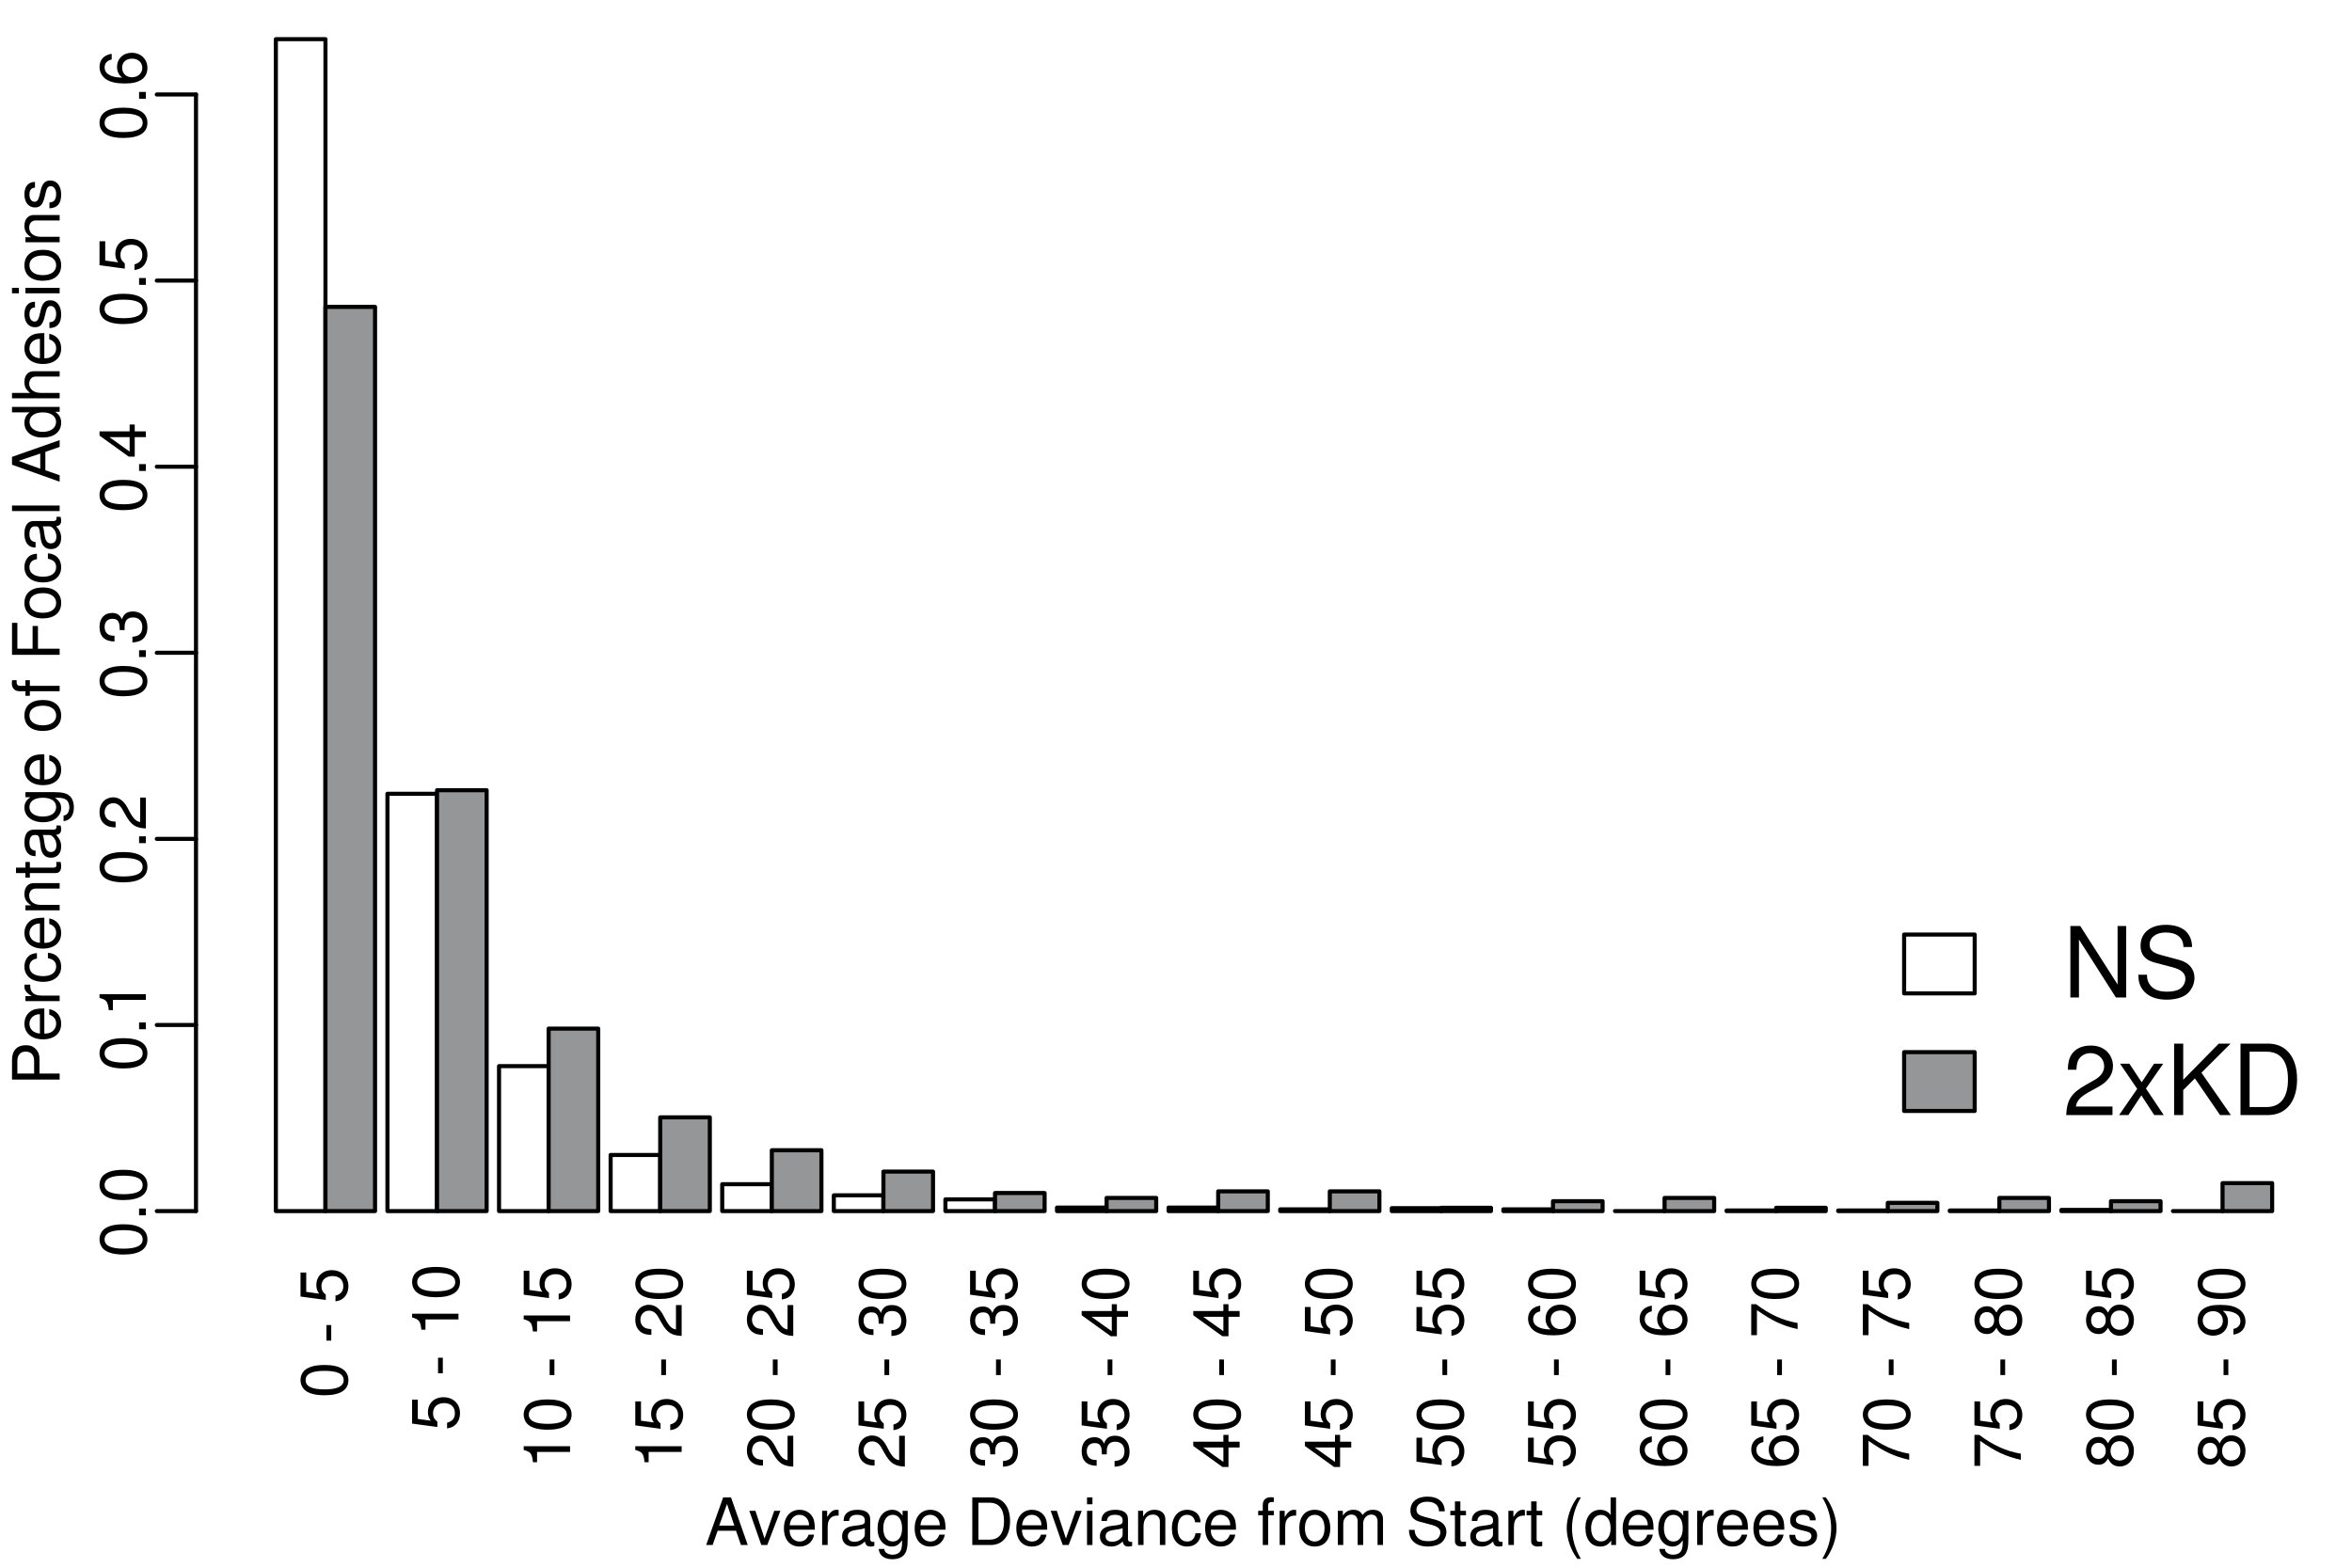 <?xml version="1.0" encoding="UTF-8"?>
<svg xmlns="http://www.w3.org/2000/svg" xmlns:xlink="http://www.w3.org/1999/xlink" width="432pt" height="288pt" viewBox="0 0 432 288" version="1.1">
<defs>
<g>
<symbol overflow="visible" id="glyph0-0">
<path style="stroke:none;" d=""/>
</symbol>
<symbol overflow="visible" id="glyph0-1">
<path style="stroke:none;" d="M -3.703 -2.203 L -3.703 -4.953 C -3.703 -5.641 -3.906 -6.188 -4.328 -6.641 C -4.812 -7.172 -5.375 -7.406 -6.188 -7.406 C -7.828 -7.406 -8.75 -6.438 -8.75 -4.703 L -8.75 -1.094 L 0 -1.094 L 0 -2.203 L -3.703 -2.203 Z M -4.688 -2.203 L -7.766 -2.203 L -7.766 -4.531 C -7.766 -5.609 -7.188 -6.234 -6.234 -6.234 C -5.266 -6.234 -4.688 -5.609 -4.688 -4.531 L -4.688 -2.203 Z M -4.688 -2.203 "/>
</symbol>
<symbol overflow="visible" id="glyph0-2">
<path style="stroke:none;" d="M -2.812 -6.156 C -3.766 -6.156 -4.344 -6.078 -4.812 -5.906 C -5.844 -5.5 -6.469 -4.531 -6.469 -3.359 C -6.469 -1.609 -5.125 -0.484 -3.062 -0.484 C -1 -0.484 0.281 -1.578 0.281 -3.344 C 0.281 -4.781 -0.547 -5.766 -1.906 -6.031 L -1.906 -5.016 C -1.078 -4.734 -0.641 -4.172 -0.641 -3.375 C -0.641 -2.734 -0.938 -2.203 -1.469 -1.859 C -1.828 -1.625 -2.188 -1.531 -2.812 -1.531 L -2.812 -6.156 Z M -3.625 -1.547 C -4.781 -1.625 -5.547 -2.344 -5.547 -3.344 C -5.547 -4.328 -4.734 -5.094 -3.703 -5.094 C -3.672 -5.094 -3.641 -5.094 -3.625 -5.078 L -3.625 -1.547 Z M -3.625 -1.547 "/>
</symbol>
<symbol overflow="visible" id="glyph0-3">
<path style="stroke:none;" d="M -6.281 -0.828 L 0 -0.828 L 0 -1.844 L -3.266 -1.844 C -4.156 -1.844 -4.75 -2.062 -5.094 -2.547 C -5.328 -2.859 -5.406 -3.156 -5.406 -3.859 L -6.438 -3.859 C -6.453 -3.688 -6.469 -3.594 -6.469 -3.469 C -6.469 -2.812 -6.078 -2.328 -5.141 -1.75 L -6.281 -1.75 L -6.281 -0.828 Z M -6.281 -0.828 "/>
</symbol>
<symbol overflow="visible" id="glyph0-4">
<path style="stroke:none;" d="M -4.172 -5.656 C -4.781 -5.609 -5.188 -5.469 -5.531 -5.234 C -6.125 -4.797 -6.469 -4.047 -6.469 -3.172 C -6.469 -1.469 -5.125 -0.375 -3.031 -0.375 C -1.016 -0.375 0.281 -1.453 0.281 -3.156 C 0.281 -4.656 -0.625 -5.609 -2.156 -5.719 L -2.156 -4.719 C -1.156 -4.547 -0.641 -4.031 -0.641 -3.188 C -0.641 -2.078 -1.547 -1.422 -3.031 -1.422 C -4.609 -1.422 -5.547 -2.062 -5.547 -3.156 C -5.547 -4 -5.047 -4.531 -4.172 -4.641 L -4.172 -5.656 Z M -4.172 -5.656 "/>
</symbol>
<symbol overflow="visible" id="glyph0-5">
<path style="stroke:none;" d="M -6.281 -0.844 L 0 -0.844 L 0 -1.844 L -3.469 -1.844 C -4.75 -1.844 -5.594 -2.516 -5.594 -3.547 C -5.594 -4.344 -5.109 -4.844 -4.359 -4.844 L 0 -4.844 L 0 -5.844 L -4.75 -5.844 C -5.797 -5.844 -6.469 -5.062 -6.469 -3.859 C -6.469 -2.922 -6.109 -2.312 -5.234 -1.766 L -6.281 -1.766 L -6.281 -0.844 Z M -6.281 -0.844 "/>
</symbol>
<symbol overflow="visible" id="glyph0-6">
<path style="stroke:none;" d="M -6.281 -3.047 L -6.281 -2.016 L -8.016 -2.016 L -8.016 -1.016 L -6.281 -1.016 L -6.281 -0.172 L -5.469 -0.172 L -5.469 -1.016 L -0.719 -1.016 C -0.078 -1.016 0.281 -1.453 0.281 -2.234 C 0.281 -2.469 0.25 -2.719 0.188 -3.047 L -0.641 -3.047 C -0.609 -2.922 -0.594 -2.766 -0.594 -2.562 C -0.594 -2.141 -0.719 -2.016 -1.156 -2.016 L -5.469 -2.016 L -5.469 -3.047 L -6.281 -3.047 Z M -6.281 -3.047 "/>
</symbol>
<symbol overflow="visible" id="glyph0-7">
<path style="stroke:none;" d="M -0.594 -6.422 C -0.562 -6.312 -0.562 -6.266 -0.562 -6.203 C -0.562 -5.859 -0.75 -5.656 -1.062 -5.656 L -4.75 -5.656 C -5.875 -5.656 -6.469 -4.844 -6.469 -3.297 C -6.469 -2.391 -6.203 -1.625 -5.734 -1.219 C -5.406 -0.922 -5.047 -0.797 -4.422 -0.781 L -4.422 -1.781 C -5.203 -1.875 -5.547 -2.328 -5.547 -3.266 C -5.547 -4.156 -5.203 -4.672 -4.609 -4.672 L -4.344 -4.672 C -3.922 -4.672 -3.75 -4.422 -3.641 -3.625 C -3.469 -2.203 -3.422 -1.984 -3.266 -1.609 C -2.969 -0.875 -2.406 -0.5 -1.578 -0.5 C -0.438 -0.5 0.281 -1.297 0.281 -2.562 C 0.281 -3.359 0 -4 -0.641 -4.703 C -0.016 -4.781 0.281 -5.094 0.281 -5.734 C 0.281 -5.938 0.25 -6.094 0.172 -6.422 L -0.594 -6.422 Z M -1.984 -4.672 C -1.641 -4.672 -1.438 -4.578 -1.156 -4.266 C -0.797 -3.859 -0.594 -3.375 -0.594 -2.781 C -0.594 -2 -0.969 -1.547 -1.609 -1.547 C -2.266 -1.547 -2.609 -1.984 -2.766 -3.062 C -2.906 -4.109 -2.953 -4.328 -3.109 -4.672 L -1.984 -4.672 Z M -1.984 -4.672 "/>
</symbol>
<symbol overflow="visible" id="glyph0-8">
<path style="stroke:none;" d="M -6.281 -4.938 L -5.375 -4.938 C -6.125 -4.438 -6.469 -3.828 -6.469 -3.031 C -6.469 -1.422 -5.078 -0.344 -3.031 -0.344 C -2 -0.344 -1.156 -0.625 -0.562 -1.141 C -0.031 -1.609 0.281 -2.281 0.281 -2.938 C 0.281 -3.734 -0.062 -4.281 -0.859 -4.844 L -0.531 -4.844 C 0.328 -4.844 0.844 -4.734 1.188 -4.484 C 1.562 -4.219 1.781 -3.703 1.781 -3.094 C 1.781 -2.641 1.656 -2.234 1.438 -1.953 C 1.266 -1.734 1.094 -1.625 0.719 -1.578 L 0.719 -0.547 C 1.906 -0.656 2.609 -1.578 2.609 -3.062 C 2.609 -4 2.312 -4.797 1.812 -5.203 C 1.234 -5.688 0.438 -5.875 -1.031 -5.875 L -6.281 -5.875 L -6.281 -4.938 Z M -5.547 -3.125 C -5.547 -4.219 -4.625 -4.844 -3.062 -4.844 C -1.562 -4.844 -0.641 -4.203 -0.641 -3.141 C -0.641 -2.047 -1.578 -1.391 -3.094 -1.391 C -4.609 -1.391 -5.547 -2.062 -5.547 -3.125 Z M -5.547 -3.125 "/>
</symbol>
<symbol overflow="visible" id="glyph0-9">
<path style="stroke:none;" d=""/>
</symbol>
<symbol overflow="visible" id="glyph0-10">
<path style="stroke:none;" d="M -6.469 -3.266 C -6.469 -1.5 -5.203 -0.438 -3.094 -0.438 C -0.984 -0.438 0.281 -1.484 0.281 -3.281 C 0.281 -5.047 -0.984 -6.125 -3.047 -6.125 C -5.219 -6.125 -6.469 -5.078 -6.469 -3.266 Z M -5.547 -3.281 C -5.547 -4.406 -4.625 -5.078 -3.062 -5.078 C -1.578 -5.078 -0.641 -4.375 -0.641 -3.281 C -0.641 -2.156 -1.578 -1.469 -3.094 -1.469 C -4.609 -1.469 -5.547 -2.156 -5.547 -3.281 Z M -5.547 -3.281 "/>
</symbol>
<symbol overflow="visible" id="glyph0-11">
<path style="stroke:none;" d="M -6.281 -3.094 L -6.281 -2.047 L -7.266 -2.047 C -7.688 -2.047 -7.906 -2.297 -7.906 -2.75 C -7.906 -2.828 -7.906 -2.875 -7.891 -3.094 L -8.719 -3.094 C -8.766 -2.875 -8.781 -2.734 -8.781 -2.531 C -8.781 -1.609 -8.25 -1.062 -7.359 -1.062 L -6.281 -1.062 L -6.281 -0.219 L -5.469 -0.219 L -5.469 -1.062 L 0 -1.062 L 0 -2.047 L -5.469 -2.047 L -5.469 -3.094 L -6.281 -3.094 Z M -6.281 -3.094 "/>
</symbol>
<symbol overflow="visible" id="glyph0-12">
<path style="stroke:none;" d="M -3.984 -2.203 L -3.984 -6.375 L -4.969 -6.375 L -4.969 -2.203 L -7.766 -2.203 L -7.766 -6.953 L -8.75 -6.953 L -8.75 -1.078 L 0 -1.078 L 0 -2.203 L -3.984 -2.203 Z M -3.984 -2.203 "/>
</symbol>
<symbol overflow="visible" id="glyph0-13">
<path style="stroke:none;" d="M -8.75 -1.828 L -8.75 -0.812 L 0 -0.812 L 0 -1.828 L -8.75 -1.828 Z M -8.75 -1.828 "/>
</symbol>
<symbol overflow="visible" id="glyph0-14">
<path style="stroke:none;" d="M -2.625 -5.688 L 0 -6.594 L 0 -7.844 L -8.75 -4.766 L -8.75 -3.328 L 0 -0.203 L 0 -1.391 L -2.625 -2.312 L -2.625 -5.688 Z M -3.562 -5.375 L -3.562 -2.594 L -7.547 -4.031 L -3.562 -5.375 Z M -3.562 -5.375 "/>
</symbol>
<symbol overflow="visible" id="glyph0-15">
<path style="stroke:none;" d="M -8.75 -5.938 L -8.75 -4.938 L -5.5 -4.938 C -6.125 -4.531 -6.469 -3.859 -6.469 -3.016 C -6.469 -1.375 -5.156 -0.312 -3.156 -0.312 C -1.031 -0.312 0.281 -1.359 0.281 -3.047 C 0.281 -3.906 -0.047 -4.516 -0.828 -5.047 L 0 -5.047 L 0 -5.938 L -8.75 -5.938 Z M -5.531 -3.188 C -5.531 -4.266 -4.578 -4.938 -3.078 -4.938 C -1.625 -4.938 -0.656 -4.25 -0.656 -3.188 C -0.656 -2.094 -1.625 -1.359 -3.094 -1.359 C -4.562 -1.359 -5.531 -2.094 -5.531 -3.188 Z M -5.531 -3.188 "/>
</symbol>
<symbol overflow="visible" id="glyph0-16">
<path style="stroke:none;" d="M -8.75 -0.844 L 0 -0.844 L 0 -1.844 L -3.469 -1.844 C -4.75 -1.844 -5.594 -2.516 -5.594 -3.547 C -5.594 -3.859 -5.484 -4.188 -5.297 -4.422 C -5.094 -4.719 -4.797 -4.844 -4.359 -4.844 L 0 -4.844 L 0 -5.828 L -4.75 -5.828 C -5.812 -5.828 -6.469 -5.078 -6.469 -3.859 C -6.469 -2.969 -6.188 -2.422 -5.422 -1.844 L -8.75 -1.844 L -8.75 -0.844 Z M -8.75 -0.844 "/>
</symbol>
<symbol overflow="visible" id="glyph0-17">
<path style="stroke:none;" d="M -4.531 -5.25 C -5.766 -5.25 -6.469 -4.422 -6.469 -2.969 C -6.469 -1.516 -5.719 -0.562 -4.547 -0.562 C -3.562 -0.562 -3.094 -1.062 -2.734 -2.562 L -2.516 -3.484 C -2.344 -4.188 -2.094 -4.469 -1.625 -4.469 C -1.047 -4.469 -0.641 -3.875 -0.641 -3 C -0.641 -2.453 -0.797 -2 -1.062 -1.75 C -1.25 -1.594 -1.422 -1.531 -1.875 -1.469 L -1.875 -0.406 C -0.422 -0.453 0.281 -1.266 0.281 -2.922 C 0.281 -4.5 -0.5 -5.516 -1.719 -5.516 C -2.656 -5.516 -3.172 -4.984 -3.469 -3.734 L -3.703 -2.766 C -3.891 -1.953 -4.156 -1.609 -4.594 -1.609 C -5.172 -1.609 -5.547 -2.125 -5.547 -2.938 C -5.547 -3.75 -5.203 -4.172 -4.531 -4.203 L -4.531 -5.25 Z M -4.531 -5.25 "/>
</symbol>
<symbol overflow="visible" id="glyph0-18">
<path style="stroke:none;" d="M -6.281 -1.797 L -6.281 -0.797 L 0 -0.797 L 0 -1.797 L -6.281 -1.797 Z M -8.75 -1.797 L -8.75 -0.797 L -7.484 -0.797 L -7.484 -1.797 L -8.75 -1.797 Z M -8.75 -1.797 "/>
</symbol>
<symbol overflow="visible" id="glyph0-19">
<path style="stroke:none;" d="M -8.516 -3.297 C -8.516 -2.516 -8.156 -1.781 -7.578 -1.344 C -6.828 -0.797 -5.688 -0.516 -4.109 -0.516 C -1.25 -0.516 0.281 -1.469 0.281 -3.297 C 0.281 -5.094 -1.25 -6.078 -4.047 -6.078 C -5.703 -6.078 -6.797 -5.812 -7.578 -5.25 C -8.172 -4.812 -8.516 -4.109 -8.516 -3.297 Z M -7.578 -3.297 C -7.578 -4.438 -6.422 -5 -4.141 -5 C -1.734 -5 -0.594 -4.453 -0.594 -3.281 C -0.594 -2.156 -1.781 -1.594 -4.109 -1.594 C -6.438 -1.594 -7.578 -2.156 -7.578 -3.297 Z M -7.578 -3.297 "/>
</symbol>
<symbol overflow="visible" id="glyph0-20">
<path style="stroke:none;" d="M -3.75 -3.406 L -3.75 -0.547 L -2.875 -0.547 L -2.875 -3.406 L -3.75 -3.406 Z M -3.75 -3.406 "/>
</symbol>
<symbol overflow="visible" id="glyph0-21">
<path style="stroke:none;" d="M -8.516 -5.719 L -8.516 -1.312 L -3.875 -0.688 L -3.875 -1.656 C -4.469 -2.141 -4.672 -2.562 -4.672 -3.219 C -4.672 -4.359 -3.891 -5.078 -2.625 -5.078 C -1.406 -5.078 -0.656 -4.375 -0.656 -3.219 C -0.656 -2.297 -1.125 -1.734 -2.094 -1.469 L -2.094 -0.422 C -1.391 -0.562 -1.062 -0.688 -0.75 -0.938 C -0.094 -1.422 0.281 -2.281 0.281 -3.234 C 0.281 -4.953 -0.969 -6.156 -2.766 -6.156 C -4.453 -6.156 -5.609 -5.047 -5.609 -3.406 C -5.609 -2.812 -5.453 -2.328 -5.094 -1.844 L -7.469 -2.172 L -7.469 -5.719 L -8.516 -5.719 Z M -8.516 -5.719 "/>
</symbol>
<symbol overflow="visible" id="glyph0-22">
<path style="stroke:none;" d="M -6.062 -3.109 L 0 -3.109 L 0 -4.156 L -8.516 -4.156 L -8.516 -3.469 C -7.203 -3.094 -7.016 -2.859 -6.812 -1.219 L -6.062 -1.219 L -6.062 -3.109 Z M -6.062 -3.109 "/>
</symbol>
<symbol overflow="visible" id="glyph0-23">
<path style="stroke:none;" d="M -1.047 -6.078 L -1.047 -1.594 C -1.734 -1.703 -2.188 -2.094 -2.797 -3.125 L -3.438 -4.328 C -4.094 -5.516 -4.969 -6.125 -6.016 -6.125 C -6.719 -6.125 -7.375 -5.844 -7.844 -5.344 C -8.297 -4.844 -8.516 -4.219 -8.516 -3.406 C -8.516 -2.328 -8.125 -1.531 -7.406 -1.062 C -6.953 -0.75 -6.422 -0.625 -5.562 -0.594 L -5.562 -1.656 C -6.125 -1.688 -6.484 -1.766 -6.75 -1.906 C -7.266 -2.188 -7.578 -2.734 -7.578 -3.375 C -7.578 -4.328 -6.906 -5.047 -5.984 -5.047 C -5.312 -5.047 -4.734 -4.656 -4.312 -3.906 L -3.688 -2.797 C -2.672 -1.016 -1.875 -0.5 0 -0.406 L 0 -6.078 L -1.047 -6.078 Z M -1.047 -6.078 "/>
</symbol>
<symbol overflow="visible" id="glyph0-24">
<path style="stroke:none;" d="M -3.906 -2.656 L -3.906 -2.781 L -3.906 -3.234 C -3.906 -4.391 -3.391 -4.984 -2.359 -4.984 C -1.297 -4.984 -0.656 -4.328 -0.656 -3.234 C -0.656 -2.078 -1.234 -1.516 -2.469 -1.438 L -2.469 -0.391 C -1.781 -0.438 -1.344 -0.547 -0.953 -0.75 C -0.141 -1.188 0.281 -2.031 0.281 -3.188 C 0.281 -4.938 -0.766 -6.078 -2.375 -6.078 C -3.453 -6.078 -4.062 -5.656 -4.406 -4.625 C -4.719 -5.422 -5.312 -5.812 -6.172 -5.812 C -7.625 -5.812 -8.516 -4.844 -8.516 -3.234 C -8.516 -1.516 -7.578 -0.594 -5.766 -0.562 L -5.766 -1.625 C -6.281 -1.625 -6.562 -1.688 -6.828 -1.812 C -7.297 -2.047 -7.578 -2.578 -7.578 -3.234 C -7.578 -4.172 -7.031 -4.734 -6.125 -4.734 C -5.531 -4.734 -5.172 -4.531 -4.984 -4.062 C -4.859 -3.766 -4.812 -3.391 -4.797 -2.656 L -3.906 -2.656 Z M -3.906 -2.656 "/>
</symbol>
<symbol overflow="visible" id="glyph0-25">
<path style="stroke:none;" d="M -2.047 -3.922 L 0 -3.922 L 0 -4.984 L -2.047 -4.984 L -2.047 -6.234 L -2.984 -6.234 L -2.984 -4.984 L -8.516 -4.984 L -8.516 -4.203 L -3.156 -0.344 L -2.047 -0.344 L -2.047 -3.922 Z M -2.984 -3.922 L -2.984 -1.266 L -6.703 -3.922 L -2.984 -3.922 Z M -2.984 -3.922 "/>
</symbol>
<symbol overflow="visible" id="glyph0-26">
<path style="stroke:none;" d="M -6.281 -5.969 C -7.688 -5.766 -8.516 -4.859 -8.516 -3.562 C -8.516 -2.625 -8.047 -1.781 -7.297 -1.281 C -6.469 -0.75 -5.422 -0.516 -3.875 -0.516 C -2.453 -0.516 -1.531 -0.734 -0.781 -1.234 C -0.094 -1.688 0.281 -2.438 0.281 -3.375 C 0.281 -4.984 -0.922 -6.156 -2.594 -6.156 C -4.172 -6.156 -5.297 -5.078 -5.297 -3.547 C -5.297 -2.719 -4.969 -2.047 -4.344 -1.594 C -6.422 -1.609 -7.578 -2.281 -7.578 -3.484 C -7.578 -4.234 -7.109 -4.75 -6.281 -4.922 L -6.281 -5.969 Z M -4.359 -3.422 C -4.359 -4.438 -3.641 -5.078 -2.516 -5.078 C -1.438 -5.078 -0.656 -4.359 -0.656 -3.391 C -0.656 -2.406 -1.469 -1.656 -2.562 -1.656 C -3.625 -1.656 -4.359 -2.375 -4.359 -3.422 Z M -4.359 -3.422 "/>
</symbol>
<symbol overflow="visible" id="glyph0-27">
<path style="stroke:none;" d="M -8.516 -6.234 L -8.516 -0.547 L -7.469 -0.547 L -7.469 -5.141 C -4.578 -3.125 -2.797 -2.297 0 -1.656 L 0 -2.781 C -2.719 -3.25 -5.062 -4.312 -7.625 -6.234 L -8.516 -6.234 Z M -8.516 -6.234 "/>
</symbol>
<symbol overflow="visible" id="glyph0-28">
<path style="stroke:none;" d="M -4.469 -4.688 C -5 -5.562 -5.438 -5.859 -6.234 -5.859 C -7.578 -5.859 -8.516 -4.812 -8.516 -3.297 C -8.516 -1.797 -7.578 -0.75 -6.234 -0.75 C -5.453 -0.75 -5.016 -1.031 -4.469 -1.891 C -4.016 -0.922 -3.297 -0.438 -2.359 -0.438 C -0.797 -0.438 0.281 -1.625 0.281 -3.297 C 0.281 -4.984 -0.797 -6.156 -2.359 -6.156 C -3.297 -6.156 -4.016 -5.672 -4.469 -4.688 Z M -7.578 -3.297 C -7.578 -4.203 -7.047 -4.781 -6.219 -4.781 C -5.422 -4.781 -4.891 -4.188 -4.891 -3.297 C -4.891 -2.406 -5.422 -1.828 -6.234 -1.828 C -7.047 -1.828 -7.578 -2.406 -7.578 -3.297 Z M -4.016 -3.297 C -4.016 -4.359 -3.344 -5.078 -2.344 -5.078 C -1.328 -5.078 -0.656 -4.359 -0.656 -3.281 C -0.656 -2.25 -1.344 -1.531 -2.344 -1.531 C -3.344 -1.531 -4.016 -2.25 -4.016 -3.297 Z M -4.016 -3.297 "/>
</symbol>
<symbol overflow="visible" id="glyph0-29">
<path style="stroke:none;" d="M -1.938 -0.641 C -0.547 -0.844 0.281 -1.75 0.281 -3.047 C 0.281 -3.984 -0.188 -4.844 -0.938 -5.328 C -1.766 -5.875 -2.812 -6.109 -4.359 -6.109 C -5.781 -6.109 -6.703 -5.891 -7.453 -5.391 C -8.141 -4.922 -8.516 -4.172 -8.516 -3.234 C -8.516 -1.625 -7.312 -0.453 -5.641 -0.453 C -4.062 -0.453 -2.938 -1.531 -2.938 -3.078 C -2.938 -3.875 -3.234 -4.469 -3.891 -5.016 C -1.812 -5 -0.656 -4.328 -0.656 -3.125 C -0.656 -2.375 -1.125 -1.859 -1.938 -1.688 L -1.938 -0.641 Z M -7.578 -3.234 C -7.578 -4.219 -6.766 -4.953 -5.656 -4.953 C -4.625 -4.953 -3.875 -4.219 -3.875 -3.188 C -3.875 -2.172 -4.578 -1.531 -5.719 -1.531 C -6.797 -1.531 -7.578 -2.25 -7.578 -3.234 Z M -7.578 -3.234 "/>
</symbol>
<symbol overflow="visible" id="glyph0-30">
<path style="stroke:none;" d="M -1.25 -2.297 L -1.25 -1.047 L 0 -1.047 L 0 -2.297 L -1.25 -2.297 Z M -1.25 -2.297 "/>
</symbol>
<symbol overflow="visible" id="glyph1-0">
<path style="stroke:none;" d=""/>
</symbol>
<symbol overflow="visible" id="glyph1-1">
<path style="stroke:none;" d="M 5.688 -2.625 L 6.594 0 L 7.844 0 L 4.766 -8.75 L 3.328 -8.75 L 0.203 0 L 1.391 0 L 2.312 -2.625 L 5.688 -2.625 Z M 5.375 -3.562 L 2.594 -3.562 L 4.031 -7.547 L 5.375 -3.562 Z M 5.375 -3.562 "/>
</symbol>
<symbol overflow="visible" id="glyph1-2">
<path style="stroke:none;" d="M 3.422 0 L 5.828 -6.281 L 4.703 -6.281 L 2.922 -1.188 L 1.25 -6.281 L 0.125 -6.281 L 2.328 0 L 3.422 0 Z M 3.422 0 "/>
</symbol>
<symbol overflow="visible" id="glyph1-3">
<path style="stroke:none;" d="M 6.156 -2.812 C 6.156 -3.766 6.078 -4.344 5.906 -4.812 C 5.5 -5.844 4.531 -6.469 3.359 -6.469 C 1.609 -6.469 0.484 -5.125 0.484 -3.062 C 0.484 -1 1.578 0.281 3.344 0.281 C 4.781 0.281 5.766 -0.547 6.031 -1.906 L 5.016 -1.906 C 4.734 -1.078 4.172 -0.641 3.375 -0.641 C 2.734 -0.641 2.203 -0.938 1.859 -1.469 C 1.625 -1.828 1.531 -2.188 1.531 -2.812 L 6.156 -2.812 Z M 1.547 -3.625 C 1.625 -4.781 2.344 -5.547 3.344 -5.547 C 4.328 -5.547 5.094 -4.734 5.094 -3.703 C 5.094 -3.672 5.094 -3.641 5.078 -3.625 L 1.547 -3.625 Z M 1.547 -3.625 "/>
</symbol>
<symbol overflow="visible" id="glyph1-4">
<path style="stroke:none;" d="M 0.828 -6.281 L 0.828 0 L 1.844 0 L 1.844 -3.266 C 1.844 -4.156 2.062 -4.75 2.547 -5.094 C 2.859 -5.328 3.156 -5.406 3.859 -5.406 L 3.859 -6.438 C 3.688 -6.453 3.594 -6.469 3.469 -6.469 C 2.812 -6.469 2.328 -6.078 1.75 -5.141 L 1.75 -6.281 L 0.828 -6.281 Z M 0.828 -6.281 "/>
</symbol>
<symbol overflow="visible" id="glyph1-5">
<path style="stroke:none;" d="M 6.422 -0.594 C 6.312 -0.562 6.266 -0.562 6.203 -0.562 C 5.859 -0.562 5.656 -0.75 5.656 -1.062 L 5.656 -4.75 C 5.656 -5.875 4.844 -6.469 3.297 -6.469 C 2.391 -6.469 1.625 -6.203 1.219 -5.734 C 0.922 -5.406 0.797 -5.047 0.781 -4.422 L 1.781 -4.422 C 1.875 -5.203 2.328 -5.547 3.266 -5.547 C 4.156 -5.547 4.672 -5.203 4.672 -4.609 L 4.672 -4.344 C 4.672 -3.922 4.422 -3.75 3.625 -3.641 C 2.203 -3.469 1.984 -3.422 1.609 -3.266 C 0.875 -2.969 0.5 -2.406 0.5 -1.578 C 0.5 -0.438 1.297 0.281 2.562 0.281 C 3.359 0.281 4 0 4.703 -0.641 C 4.781 -0.016 5.094 0.281 5.734 0.281 C 5.938 0.281 6.094 0.25 6.422 0.172 L 6.422 -0.594 Z M 4.672 -1.984 C 4.672 -1.641 4.578 -1.438 4.266 -1.156 C 3.859 -0.797 3.375 -0.594 2.781 -0.594 C 2 -0.594 1.547 -0.969 1.547 -1.609 C 1.547 -2.266 1.984 -2.609 3.062 -2.766 C 4.109 -2.906 4.328 -2.953 4.672 -3.109 L 4.672 -1.984 Z M 4.672 -1.984 "/>
</symbol>
<symbol overflow="visible" id="glyph1-6">
<path style="stroke:none;" d="M 4.938 -6.281 L 4.938 -5.375 C 4.438 -6.125 3.828 -6.469 3.031 -6.469 C 1.422 -6.469 0.344 -5.078 0.344 -3.031 C 0.344 -2 0.625 -1.156 1.141 -0.562 C 1.609 -0.031 2.281 0.281 2.938 0.281 C 3.734 0.281 4.281 -0.062 4.844 -0.859 L 4.844 -0.531 C 4.844 0.328 4.734 0.844 4.484 1.188 C 4.219 1.562 3.703 1.781 3.094 1.781 C 2.641 1.781 2.234 1.656 1.953 1.438 C 1.734 1.266 1.625 1.094 1.578 0.719 L 0.547 0.719 C 0.656 1.906 1.578 2.609 3.062 2.609 C 4 2.609 4.797 2.312 5.203 1.812 C 5.688 1.234 5.875 0.438 5.875 -1.031 L 5.875 -6.281 L 4.938 -6.281 Z M 3.125 -5.547 C 4.219 -5.547 4.844 -4.625 4.844 -3.062 C 4.844 -1.562 4.203 -0.641 3.141 -0.641 C 2.047 -0.641 1.391 -1.578 1.391 -3.094 C 1.391 -4.609 2.062 -5.547 3.125 -5.547 Z M 3.125 -5.547 "/>
</symbol>
<symbol overflow="visible" id="glyph1-7">
<path style="stroke:none;" d=""/>
</symbol>
<symbol overflow="visible" id="glyph1-8">
<path style="stroke:none;" d="M 1.062 0 L 4.438 0 C 6.641 0 8 -1.656 8 -4.375 C 8 -7.094 6.656 -8.75 4.438 -8.75 L 1.062 -8.75 L 1.062 0 Z M 2.188 -0.984 L 2.188 -7.766 L 4.25 -7.766 C 5.969 -7.766 6.891 -6.594 6.891 -4.375 C 6.891 -2.156 5.969 -0.984 4.25 -0.984 L 2.188 -0.984 Z M 2.188 -0.984 "/>
</symbol>
<symbol overflow="visible" id="glyph1-9">
<path style="stroke:none;" d="M 1.797 -6.281 L 0.797 -6.281 L 0.797 0 L 1.797 0 L 1.797 -6.281 Z M 1.797 -8.75 L 0.797 -8.75 L 0.797 -7.484 L 1.797 -7.484 L 1.797 -8.75 Z M 1.797 -8.75 "/>
</symbol>
<symbol overflow="visible" id="glyph1-10">
<path style="stroke:none;" d="M 0.844 -6.281 L 0.844 0 L 1.844 0 L 1.844 -3.469 C 1.844 -4.75 2.516 -5.594 3.547 -5.594 C 4.344 -5.594 4.844 -5.109 4.844 -4.359 L 4.844 0 L 5.844 0 L 5.844 -4.75 C 5.844 -5.797 5.062 -6.469 3.859 -6.469 C 2.922 -6.469 2.312 -6.109 1.766 -5.234 L 1.766 -6.281 L 0.844 -6.281 Z M 0.844 -6.281 "/>
</symbol>
<symbol overflow="visible" id="glyph1-11">
<path style="stroke:none;" d="M 5.656 -4.172 C 5.609 -4.781 5.469 -5.188 5.234 -5.531 C 4.797 -6.125 4.047 -6.469 3.172 -6.469 C 1.469 -6.469 0.375 -5.125 0.375 -3.031 C 0.375 -1.016 1.453 0.281 3.156 0.281 C 4.656 0.281 5.609 -0.625 5.719 -2.156 L 4.719 -2.156 C 4.547 -1.156 4.031 -0.641 3.188 -0.641 C 2.078 -0.641 1.422 -1.547 1.422 -3.031 C 1.422 -4.609 2.062 -5.547 3.156 -5.547 C 4 -5.547 4.531 -5.047 4.641 -4.172 L 5.656 -4.172 Z M 5.656 -4.172 "/>
</symbol>
<symbol overflow="visible" id="glyph1-12">
<path style="stroke:none;" d="M 3.094 -6.281 L 2.047 -6.281 L 2.047 -7.266 C 2.047 -7.688 2.297 -7.906 2.75 -7.906 C 2.828 -7.906 2.875 -7.906 3.094 -7.891 L 3.094 -8.719 C 2.875 -8.766 2.734 -8.781 2.531 -8.781 C 1.609 -8.781 1.062 -8.25 1.062 -7.359 L 1.062 -6.281 L 0.219 -6.281 L 0.219 -5.469 L 1.062 -5.469 L 1.062 0 L 2.047 0 L 2.047 -5.469 L 3.094 -5.469 L 3.094 -6.281 Z M 3.094 -6.281 "/>
</symbol>
<symbol overflow="visible" id="glyph1-13">
<path style="stroke:none;" d="M 3.266 -6.469 C 1.5 -6.469 0.438 -5.203 0.438 -3.094 C 0.438 -0.984 1.484 0.281 3.281 0.281 C 5.047 0.281 6.125 -0.984 6.125 -3.047 C 6.125 -5.219 5.078 -6.469 3.266 -6.469 Z M 3.281 -5.547 C 4.406 -5.547 5.078 -4.625 5.078 -3.062 C 5.078 -1.578 4.375 -0.641 3.281 -0.641 C 2.156 -0.641 1.469 -1.578 1.469 -3.094 C 1.469 -4.609 2.156 -5.547 3.281 -5.547 Z M 3.281 -5.547 "/>
</symbol>
<symbol overflow="visible" id="glyph1-14">
<path style="stroke:none;" d="M 0.844 -6.281 L 0.844 0 L 1.844 0 L 1.844 -3.953 C 1.844 -4.859 2.516 -5.594 3.328 -5.594 C 4.062 -5.594 4.484 -5.141 4.484 -4.328 L 4.484 0 L 5.5 0 L 5.5 -3.953 C 5.5 -4.859 6.156 -5.594 6.969 -5.594 C 7.703 -5.594 8.141 -5.125 8.141 -4.328 L 8.141 0 L 9.141 0 L 9.141 -4.719 C 9.141 -5.844 8.5 -6.469 7.312 -6.469 C 6.484 -6.469 5.969 -6.219 5.391 -5.516 C 5.016 -6.188 4.516 -6.469 3.703 -6.469 C 2.859 -6.469 2.297 -6.156 1.766 -5.406 L 1.766 -6.281 L 0.844 -6.281 Z M 0.844 -6.281 "/>
</symbol>
<symbol overflow="visible" id="glyph1-15">
<path style="stroke:none;" d="M 7.156 -6.188 C 7.141 -7.891 5.969 -8.891 3.953 -8.891 C 2.031 -8.891 0.844 -7.906 0.844 -6.328 C 0.844 -5.25 1.406 -4.578 2.562 -4.281 L 4.734 -3.703 C 5.828 -3.422 6.344 -2.969 6.344 -2.297 C 6.344 -1.828 6.078 -1.344 5.719 -1.078 C 5.359 -0.844 4.812 -0.703 4.109 -0.703 C 3.156 -0.703 2.516 -0.938 2.094 -1.438 C 1.766 -1.828 1.625 -2.25 1.625 -2.781 L 0.578 -2.781 C 0.594 -1.984 0.75 -1.453 1.094 -0.969 C 1.688 -0.156 2.703 0.281 4.031 0.281 C 5.078 0.281 5.922 0.031 6.484 -0.391 C 7.078 -0.859 7.453 -1.641 7.453 -2.406 C 7.453 -3.484 6.781 -4.266 5.594 -4.594 L 3.391 -5.188 C 2.344 -5.469 1.953 -5.812 1.953 -6.484 C 1.953 -7.375 2.734 -7.953 3.906 -7.953 C 5.297 -7.953 6.078 -7.312 6.094 -6.188 L 7.156 -6.188 Z M 7.156 -6.188 "/>
</symbol>
<symbol overflow="visible" id="glyph1-16">
<path style="stroke:none;" d="M 3.047 -6.281 L 2.016 -6.281 L 2.016 -8.016 L 1.016 -8.016 L 1.016 -6.281 L 0.172 -6.281 L 0.172 -5.469 L 1.016 -5.469 L 1.016 -0.719 C 1.016 -0.078 1.453 0.281 2.234 0.281 C 2.469 0.281 2.719 0.25 3.047 0.188 L 3.047 -0.641 C 2.922 -0.609 2.766 -0.594 2.562 -0.594 C 2.141 -0.594 2.016 -0.719 2.016 -1.156 L 2.016 -5.469 L 3.047 -5.469 L 3.047 -6.281 Z M 3.047 -6.281 "/>
</symbol>
<symbol overflow="visible" id="glyph1-17">
<path style="stroke:none;" d="M 2.828 -8.75 C 1.625 -7.172 0.875 -4.984 0.875 -3.109 C 0.875 -1.219 1.625 0.969 2.828 2.547 L 3.484 2.547 C 2.438 0.828 1.844 -1.188 1.844 -3.109 C 1.844 -5.016 2.438 -7.047 3.484 -8.75 L 2.828 -8.75 Z M 2.828 -8.75 "/>
</symbol>
<symbol overflow="visible" id="glyph1-18">
<path style="stroke:none;" d="M 5.938 -8.75 L 4.938 -8.75 L 4.938 -5.5 C 4.531 -6.125 3.859 -6.469 3.016 -6.469 C 1.375 -6.469 0.312 -5.156 0.312 -3.156 C 0.312 -1.031 1.359 0.281 3.047 0.281 C 3.906 0.281 4.516 -0.047 5.047 -0.828 L 5.047 0 L 5.938 0 L 5.938 -8.75 Z M 3.188 -5.531 C 4.266 -5.531 4.938 -4.578 4.938 -3.078 C 4.938 -1.625 4.25 -0.656 3.188 -0.656 C 2.094 -0.656 1.359 -1.625 1.359 -3.094 C 1.359 -4.562 2.094 -5.531 3.188 -5.531 Z M 3.188 -5.531 "/>
</symbol>
<symbol overflow="visible" id="glyph1-19">
<path style="stroke:none;" d="M 5.25 -4.531 C 5.25 -5.766 4.422 -6.469 2.969 -6.469 C 1.516 -6.469 0.562 -5.719 0.562 -4.547 C 0.562 -3.562 1.062 -3.094 2.562 -2.734 L 3.484 -2.516 C 4.188 -2.344 4.469 -2.094 4.469 -1.625 C 4.469 -1.047 3.875 -0.641 3 -0.641 C 2.453 -0.641 2 -0.797 1.75 -1.062 C 1.594 -1.25 1.531 -1.422 1.469 -1.875 L 0.406 -1.875 C 0.453 -0.422 1.266 0.281 2.922 0.281 C 4.5 0.281 5.516 -0.5 5.516 -1.719 C 5.516 -2.656 4.984 -3.172 3.734 -3.469 L 2.766 -3.703 C 1.953 -3.891 1.609 -4.156 1.609 -4.594 C 1.609 -5.172 2.125 -5.547 2.938 -5.547 C 3.75 -5.547 4.172 -5.203 4.203 -4.531 L 5.25 -4.531 Z M 5.25 -4.531 "/>
</symbol>
<symbol overflow="visible" id="glyph1-20">
<path style="stroke:none;" d="M 1.109 2.547 C 2.312 0.969 3.078 -1.219 3.078 -3.094 C 3.078 -4.984 2.312 -7.172 1.109 -8.75 L 0.453 -8.75 C 1.516 -7.031 2.094 -5.016 2.094 -3.094 C 2.094 -1.188 1.516 0.844 0.453 2.547 L 1.109 2.547 Z M 1.109 2.547 "/>
</symbol>
<symbol overflow="visible" id="glyph2-0">
<path style="stroke:none;" d=""/>
</symbol>
<symbol overflow="visible" id="glyph2-1">
<path style="stroke:none;" d="M 11.625 -13.125 L 10.047 -13.125 L 10.047 -2.391 L 3.188 -13.125 L 1.375 -13.125 L 1.375 0 L 2.953 0 L 2.953 -10.641 L 9.734 0 L 11.625 0 L 11.625 -13.125 Z M 11.625 -13.125 "/>
</symbol>
<symbol overflow="visible" id="glyph2-2">
<path style="stroke:none;" d="M 10.734 -9.266 C 10.703 -11.844 8.953 -13.344 5.922 -13.344 C 3.047 -13.344 1.266 -11.859 1.266 -9.484 C 1.266 -7.891 2.109 -6.875 3.828 -6.422 L 7.094 -5.562 C 8.75 -5.125 9.5 -4.469 9.5 -3.438 C 9.5 -2.734 9.125 -2.016 8.562 -1.625 C 8.047 -1.266 7.219 -1.062 6.156 -1.062 C 4.734 -1.062 3.766 -1.406 3.125 -2.156 C 2.641 -2.734 2.438 -3.359 2.453 -4.172 L 0.859 -4.172 C 0.875 -2.969 1.109 -2.172 1.641 -1.453 C 2.531 -0.234 4.047 0.406 6.047 0.406 C 7.609 0.406 8.891 0.047 9.734 -0.594 C 10.625 -1.297 11.172 -2.469 11.172 -3.594 C 11.172 -5.219 10.172 -6.406 8.391 -6.891 L 5.094 -7.781 C 3.516 -8.203 2.938 -8.719 2.938 -9.719 C 2.938 -11.047 4.109 -11.938 5.875 -11.938 C 7.953 -11.938 9.125 -10.984 9.141 -9.266 L 10.734 -9.266 Z M 10.734 -9.266 "/>
</symbol>
<symbol overflow="visible" id="glyph2-3">
<path style="stroke:none;" d="M 9.109 -1.562 L 2.391 -1.562 C 2.562 -2.609 3.125 -3.281 4.703 -4.188 L 6.5 -5.172 C 8.281 -6.141 9.203 -7.453 9.203 -9.016 C 9.203 -10.078 8.766 -11.062 8.016 -11.75 C 7.25 -12.438 6.312 -12.766 5.109 -12.766 C 3.484 -12.766 2.281 -12.188 1.578 -11.109 C 1.141 -10.422 0.938 -9.625 0.906 -8.328 L 2.484 -8.328 C 2.531 -9.203 2.641 -9.719 2.859 -10.141 C 3.281 -10.906 4.109 -11.375 5.062 -11.375 C 6.5 -11.375 7.578 -10.344 7.578 -8.984 C 7.578 -7.969 6.984 -7.109 5.844 -6.469 L 4.188 -5.531 C 1.531 -4.016 0.75 -2.812 0.609 0 L 9.109 0 L 9.109 -1.562 Z M 9.109 -1.562 "/>
</symbol>
<symbol overflow="visible" id="glyph2-4">
<path style="stroke:none;" d="M 5.25 -4.875 L 8.422 -9.438 L 6.734 -9.438 L 4.469 -6.016 L 2.203 -9.438 L 0.484 -9.438 L 3.641 -4.812 L 0.312 0 L 2.016 0 L 4.406 -3.625 L 6.766 0 L 8.516 0 L 5.25 -4.875 Z M 5.25 -4.875 "/>
</symbol>
<symbol overflow="visible" id="glyph2-5">
<path style="stroke:none;" d="M 3.094 -4.594 L 5.234 -6.734 L 9.859 0 L 11.844 0 L 6.438 -7.781 L 11.797 -13.125 L 9.625 -13.125 L 3.094 -6.484 L 3.094 -13.125 L 1.422 -13.125 L 1.422 0 L 3.094 0 L 3.094 -4.594 Z M 3.094 -4.594 "/>
</symbol>
<symbol overflow="visible" id="glyph2-6">
<path style="stroke:none;" d="M 1.609 0 L 6.656 0 C 9.969 0 12 -2.484 12 -6.562 C 12 -10.641 9.984 -13.125 6.656 -13.125 L 1.609 -13.125 L 1.609 0 Z M 3.281 -1.469 L 3.281 -11.641 L 6.375 -11.641 C 8.969 -11.641 10.328 -9.906 10.328 -6.547 C 10.328 -3.234 8.969 -1.469 6.375 -1.469 L 3.281 -1.469 Z M 3.281 -1.469 "/>
</symbol>
</g>
<clipPath id="clip1">
  <path d="M 0 0 L 433 0 L 433 289 L 0 289 Z M 0 0 "/>
</clipPath>
<clipPath id="clip2">
  <path d="M 0 0 L 433 0 L 433 289 L 0 289 Z M 0 0 "/>
</clipPath>
<clipPath id="clip3">
  <path d="M 0 0 L 433 0 L 433 289 L 0 289 Z M 0 0 "/>
</clipPath>
</defs>
<g id="surface0">
<rect x="0" y="0" width="432" height="288" style="fill:rgb(100%,100%,100%);fill-opacity:1;stroke:none;"/>
<g clip-path="url(#clip1)" clip-rule="nonzero">
<path style="fill-rule:nonzero;fill:rgb(100%,100%,100%);fill-opacity:1;stroke-width:0.75;stroke-linecap:round;stroke-linejoin:round;stroke:rgb(0%,0%,0%);stroke-opacity:1;stroke-miterlimit:10;" d="M 50.668 222.488 L 59.777 222.488 L 59.777 7.199 L 50.668 7.199 Z M 50.668 222.488 "/>
<path style="fill-rule:nonzero;fill:rgb(58.039%,58.824%,59.608%);fill-opacity:1;stroke-width:0.75;stroke-linecap:round;stroke-linejoin:round;stroke:rgb(0%,0%,0%);stroke-opacity:1;stroke-miterlimit:10;" d="M 59.777 222.488 L 68.887 222.488 L 68.887 56.379 L 59.777 56.379 Z M 59.777 222.488 "/>
<path style="fill-rule:nonzero;fill:rgb(100%,100%,100%);fill-opacity:1;stroke-width:0.75;stroke-linecap:round;stroke-linejoin:round;stroke:rgb(0%,0%,0%);stroke-opacity:1;stroke-miterlimit:10;" d="M 71.164 222.488 L 80.273 222.488 L 80.273 145.824 L 71.164 145.824 Z M 71.164 222.488 "/>
<path style="fill-rule:nonzero;fill:rgb(58.039%,58.824%,59.608%);fill-opacity:1;stroke-width:0.75;stroke-linecap:round;stroke-linejoin:round;stroke:rgb(0%,0%,0%);stroke-opacity:1;stroke-miterlimit:10;" d="M 80.273 222.488 L 89.383 222.488 L 89.383 145.172 L 80.273 145.172 Z M 80.273 222.488 "/>
<path style="fill-rule:nonzero;fill:rgb(100%,100%,100%);fill-opacity:1;stroke-width:0.75;stroke-linecap:round;stroke-linejoin:round;stroke:rgb(0%,0%,0%);stroke-opacity:1;stroke-miterlimit:10;" d="M 91.66 222.488 L 100.77 222.488 L 100.77 195.859 L 91.66 195.859 Z M 91.66 222.488 "/>
<path style="fill-rule:nonzero;fill:rgb(58.039%,58.824%,59.608%);fill-opacity:1;stroke-width:0.75;stroke-linecap:round;stroke-linejoin:round;stroke:rgb(0%,0%,0%);stroke-opacity:1;stroke-miterlimit:10;" d="M 100.77 222.488 L 109.879 222.488 L 109.879 188.965 L 100.77 188.965 Z M 100.77 222.488 "/>
<path style="fill-rule:nonzero;fill:rgb(100%,100%,100%);fill-opacity:1;stroke-width:0.75;stroke-linecap:round;stroke-linejoin:round;stroke:rgb(0%,0%,0%);stroke-opacity:1;stroke-miterlimit:10;" d="M 112.156 222.488 L 121.266 222.488 L 121.266 212.18 L 112.156 212.18 Z M 112.156 222.488 "/>
<path style="fill-rule:nonzero;fill:rgb(58.039%,58.824%,59.608%);fill-opacity:1;stroke-width:0.75;stroke-linecap:round;stroke-linejoin:round;stroke:rgb(0%,0%,0%);stroke-opacity:1;stroke-miterlimit:10;" d="M 121.266 222.488 L 130.375 222.488 L 130.375 205.273 L 121.266 205.273 Z M 121.266 222.488 "/>
<path style="fill-rule:nonzero;fill:rgb(100%,100%,100%);fill-opacity:1;stroke-width:0.75;stroke-linecap:round;stroke-linejoin:round;stroke:rgb(0%,0%,0%);stroke-opacity:1;stroke-miterlimit:10;" d="M 132.652 222.488 L 141.762 222.488 L 141.762 217.551 L 132.652 217.551 Z M 132.652 222.488 "/>
<path style="fill-rule:nonzero;fill:rgb(58.039%,58.824%,59.608%);fill-opacity:1;stroke-width:0.75;stroke-linecap:round;stroke-linejoin:round;stroke:rgb(0%,0%,0%);stroke-opacity:1;stroke-miterlimit:10;" d="M 141.766 222.488 L 150.875 222.488 L 150.875 211.312 L 141.766 211.312 Z M 141.766 222.488 "/>
<path style="fill-rule:nonzero;fill:rgb(100%,100%,100%);fill-opacity:1;stroke-width:0.75;stroke-linecap:round;stroke-linejoin:round;stroke:rgb(0%,0%,0%);stroke-opacity:1;stroke-miterlimit:10;" d="M 153.152 222.488 L 162.262 222.488 L 162.262 219.59 L 153.152 219.59 Z M 153.152 222.488 "/>
<path style="fill-rule:nonzero;fill:rgb(58.039%,58.824%,59.608%);fill-opacity:1;stroke-width:0.75;stroke-linecap:round;stroke-linejoin:round;stroke:rgb(0%,0%,0%);stroke-opacity:1;stroke-miterlimit:10;" d="M 162.262 222.488 L 171.371 222.488 L 171.371 215.238 L 162.262 215.238 Z M 162.262 222.488 "/>
<path style="fill-rule:nonzero;fill:rgb(100%,100%,100%);fill-opacity:1;stroke-width:0.75;stroke-linecap:round;stroke-linejoin:round;stroke:rgb(0%,0%,0%);stroke-opacity:1;stroke-miterlimit:10;" d="M 173.648 222.488 L 182.758 222.488 L 182.758 220.34 L 173.648 220.34 Z M 173.648 222.488 "/>
<path style="fill-rule:nonzero;fill:rgb(58.039%,58.824%,59.608%);fill-opacity:1;stroke-width:0.75;stroke-linecap:round;stroke-linejoin:round;stroke:rgb(0%,0%,0%);stroke-opacity:1;stroke-miterlimit:10;" d="M 182.758 222.488 L 191.867 222.488 L 191.867 219.168 L 182.758 219.168 Z M 182.758 222.488 "/>
<path style="fill-rule:nonzero;fill:rgb(100%,100%,100%);fill-opacity:1;stroke-width:0.75;stroke-linecap:round;stroke-linejoin:round;stroke:rgb(0%,0%,0%);stroke-opacity:1;stroke-miterlimit:10;" d="M 194.145 222.488 L 203.254 222.488 L 203.254 221.844 L 194.145 221.844 Z M 194.145 222.488 "/>
<path style="fill-rule:nonzero;fill:rgb(58.039%,58.824%,59.608%);fill-opacity:1;stroke-width:0.75;stroke-linecap:round;stroke-linejoin:round;stroke:rgb(0%,0%,0%);stroke-opacity:1;stroke-miterlimit:10;" d="M 203.254 222.488 L 212.363 222.488 L 212.363 220.07 L 203.254 220.07 Z M 203.254 222.488 "/>
<path style="fill-rule:nonzero;fill:rgb(100%,100%,100%);fill-opacity:1;stroke-width:0.75;stroke-linecap:round;stroke-linejoin:round;stroke:rgb(0%,0%,0%);stroke-opacity:1;stroke-miterlimit:10;" d="M 214.641 222.488 L 223.75 222.488 L 223.75 221.844 L 214.641 221.844 Z M 214.641 222.488 "/>
<path style="fill-rule:nonzero;fill:rgb(58.039%,58.824%,59.608%);fill-opacity:1;stroke-width:0.75;stroke-linecap:round;stroke-linejoin:round;stroke:rgb(0%,0%,0%);stroke-opacity:1;stroke-miterlimit:10;" d="M 223.75 222.488 L 232.859 222.488 L 232.859 218.863 L 223.75 218.863 Z M 223.75 222.488 "/>
<path style="fill-rule:nonzero;fill:rgb(100%,100%,100%);fill-opacity:1;stroke-width:0.75;stroke-linecap:round;stroke-linejoin:round;stroke:rgb(0%,0%,0%);stroke-opacity:1;stroke-miterlimit:10;" d="M 235.141 222.488 L 244.25 222.488 L 244.25 222.168 L 235.141 222.168 Z M 235.141 222.488 "/>
<path style="fill-rule:nonzero;fill:rgb(58.039%,58.824%,59.608%);fill-opacity:1;stroke-width:0.75;stroke-linecap:round;stroke-linejoin:round;stroke:rgb(0%,0%,0%);stroke-opacity:1;stroke-miterlimit:10;" d="M 244.25 222.488 L 253.359 222.488 L 253.359 218.863 L 244.25 218.863 Z M 244.25 222.488 "/>
<path style="fill-rule:nonzero;fill:rgb(100%,100%,100%);fill-opacity:1;stroke-width:0.75;stroke-linecap:round;stroke-linejoin:round;stroke:rgb(0%,0%,0%);stroke-opacity:1;stroke-miterlimit:10;" d="M 255.637 222.488 L 264.746 222.488 L 264.746 221.953 L 255.637 221.953 Z M 255.637 222.488 "/>
<path style="fill-rule:nonzero;fill:rgb(58.039%,58.824%,59.608%);fill-opacity:1;stroke-width:0.75;stroke-linecap:round;stroke-linejoin:round;stroke:rgb(0%,0%,0%);stroke-opacity:1;stroke-miterlimit:10;" d="M 264.746 222.488 L 273.855 222.488 L 273.855 221.883 L 264.746 221.883 Z M 264.746 222.488 "/>
<path style="fill-rule:nonzero;fill:rgb(100%,100%,100%);fill-opacity:1;stroke-width:0.75;stroke-linecap:round;stroke-linejoin:round;stroke:rgb(0%,0%,0%);stroke-opacity:1;stroke-miterlimit:10;" d="M 276.133 222.488 L 285.242 222.488 L 285.242 222.168 L 276.133 222.168 Z M 276.133 222.488 "/>
<path style="fill-rule:nonzero;fill:rgb(58.039%,58.824%,59.608%);fill-opacity:1;stroke-width:0.75;stroke-linecap:round;stroke-linejoin:round;stroke:rgb(0%,0%,0%);stroke-opacity:1;stroke-miterlimit:10;" d="M 285.242 222.488 L 294.352 222.488 L 294.352 220.676 L 285.242 220.676 Z M 285.242 222.488 "/>
<path style="fill-rule:nonzero;fill:rgb(100%,100%,100%);fill-opacity:1;stroke-width:0.75;stroke-linecap:round;stroke-linejoin:round;stroke:rgb(0%,0%,0%);stroke-opacity:1;stroke-miterlimit:10;" d="M 296.629 222.488 L 305.738 222.488 L 305.738 222.488 L 296.629 222.488 Z M 296.629 222.488 "/>
<path style="fill-rule:nonzero;fill:rgb(58.039%,58.824%,59.608%);fill-opacity:1;stroke-width:0.75;stroke-linecap:round;stroke-linejoin:round;stroke:rgb(0%,0%,0%);stroke-opacity:1;stroke-miterlimit:10;" d="M 305.738 222.488 L 314.848 222.488 L 314.848 220.07 L 305.738 220.07 Z M 305.738 222.488 "/>
<path style="fill-rule:nonzero;fill:rgb(100%,100%,100%);fill-opacity:1;stroke-width:0.75;stroke-linecap:round;stroke-linejoin:round;stroke:rgb(0%,0%,0%);stroke-opacity:1;stroke-miterlimit:10;" d="M 317.125 222.488 L 326.234 222.488 L 326.234 222.383 L 317.125 222.383 Z M 317.125 222.488 "/>
<path style="fill-rule:nonzero;fill:rgb(58.039%,58.824%,59.608%);fill-opacity:1;stroke-width:0.75;stroke-linecap:round;stroke-linejoin:round;stroke:rgb(0%,0%,0%);stroke-opacity:1;stroke-miterlimit:10;" d="M 326.234 222.488 L 335.344 222.488 L 335.344 221.883 L 326.234 221.883 Z M 326.234 222.488 "/>
<path style="fill-rule:nonzero;fill:rgb(100%,100%,100%);fill-opacity:1;stroke-width:0.75;stroke-linecap:round;stroke-linejoin:round;stroke:rgb(0%,0%,0%);stroke-opacity:1;stroke-miterlimit:10;" d="M 337.625 222.488 L 346.734 222.488 L 346.734 222.383 L 337.625 222.383 Z M 337.625 222.488 "/>
<path style="fill-rule:nonzero;fill:rgb(58.039%,58.824%,59.608%);fill-opacity:1;stroke-width:0.75;stroke-linecap:round;stroke-linejoin:round;stroke:rgb(0%,0%,0%);stroke-opacity:1;stroke-miterlimit:10;" d="M 346.734 222.488 L 355.844 222.488 L 355.844 220.977 L 346.734 220.977 Z M 346.734 222.488 "/>
<path style="fill-rule:nonzero;fill:rgb(100%,100%,100%);fill-opacity:1;stroke-width:0.75;stroke-linecap:round;stroke-linejoin:round;stroke:rgb(0%,0%,0%);stroke-opacity:1;stroke-miterlimit:10;" d="M 358.121 222.488 L 367.23 222.488 L 367.23 222.383 L 358.121 222.383 Z M 358.121 222.488 "/>
<path style="fill-rule:nonzero;fill:rgb(58.039%,58.824%,59.608%);fill-opacity:1;stroke-width:0.75;stroke-linecap:round;stroke-linejoin:round;stroke:rgb(0%,0%,0%);stroke-opacity:1;stroke-miterlimit:10;" d="M 367.23 222.488 L 376.34 222.488 L 376.34 220.07 L 367.23 220.07 Z M 367.23 222.488 "/>
<path style="fill-rule:nonzero;fill:rgb(100%,100%,100%);fill-opacity:1;stroke-width:0.75;stroke-linecap:round;stroke-linejoin:round;stroke:rgb(0%,0%,0%);stroke-opacity:1;stroke-miterlimit:10;" d="M 378.617 222.488 L 387.727 222.488 L 387.727 222.273 L 378.617 222.273 Z M 378.617 222.488 "/>
<path style="fill-rule:nonzero;fill:rgb(58.039%,58.824%,59.608%);fill-opacity:1;stroke-width:0.75;stroke-linecap:round;stroke-linejoin:round;stroke:rgb(0%,0%,0%);stroke-opacity:1;stroke-miterlimit:10;" d="M 387.727 222.488 L 396.836 222.488 L 396.836 220.676 L 387.727 220.676 Z M 387.727 222.488 "/>
<path style="fill-rule:nonzero;fill:rgb(100%,100%,100%);fill-opacity:1;stroke-width:0.75;stroke-linecap:round;stroke-linejoin:round;stroke:rgb(0%,0%,0%);stroke-opacity:1;stroke-miterlimit:10;" d="M 399.113 222.488 L 408.223 222.488 L 408.223 222.488 L 399.113 222.488 Z M 399.113 222.488 "/>
<path style="fill-rule:nonzero;fill:rgb(58.039%,58.824%,59.608%);fill-opacity:1;stroke-width:0.75;stroke-linecap:round;stroke-linejoin:round;stroke:rgb(0%,0%,0%);stroke-opacity:1;stroke-miterlimit:10;" d="M 408.223 222.488 L 417.332 222.488 L 417.332 217.355 L 408.223 217.355 Z M 408.223 222.488 "/>
<g style="fill:rgb(0%,0%,0%);fill-opacity:1;">
  <use xlink:href="#glyph0-1" x="10.955" y="199.422"/>
  <use xlink:href="#glyph0-2" x="10.955" y="191.418"/>
  <use xlink:href="#glyph0-3" x="10.955" y="184.746"/>
  <use xlink:href="#glyph0-4" x="10.955" y="180.75"/>
  <use xlink:href="#glyph0-2" x="10.955" y="174.75"/>
  <use xlink:href="#glyph0-5" x="10.955" y="168.078"/>
  <use xlink:href="#glyph0-6" x="10.955" y="161.406"/>
  <use xlink:href="#glyph0-7" x="10.955" y="158.07"/>
  <use xlink:href="#glyph0-8" x="10.955" y="151.398"/>
  <use xlink:href="#glyph0-2" x="10.955" y="144.727"/>
  <use xlink:href="#glyph0-9" x="10.955" y="138.055"/>
  <use xlink:href="#glyph0-10" x="10.955" y="134.719"/>
  <use xlink:href="#glyph0-11" x="10.955" y="128.047"/>
  <use xlink:href="#glyph0-9" x="10.955" y="124.711"/>
  <use xlink:href="#glyph0-12" x="10.955" y="121.375"/>
  <use xlink:href="#glyph0-10" x="10.955" y="114.043"/>
  <use xlink:href="#glyph0-4" x="10.955" y="107.371"/>
  <use xlink:href="#glyph0-7" x="10.955" y="101.371"/>
  <use xlink:href="#glyph0-13" x="10.955" y="94.699"/>
  <use xlink:href="#glyph0-9" x="10.955" y="92.035"/>
  <use xlink:href="#glyph0-14" x="10.955" y="88.699"/>
  <use xlink:href="#glyph0-15" x="10.955" y="80.695"/>
  <use xlink:href="#glyph0-16" x="10.955" y="74.023"/>
  <use xlink:href="#glyph0-2" x="10.955" y="67.352"/>
  <use xlink:href="#glyph0-17" x="10.955" y="60.68"/>
  <use xlink:href="#glyph0-18" x="10.955" y="54.68"/>
  <use xlink:href="#glyph0-10" x="10.955" y="52.016"/>
  <use xlink:href="#glyph0-5" x="10.955" y="45.344"/>
  <use xlink:href="#glyph0-17" x="10.955" y="38.672"/>
</g>
</g>
<g clip-path="url(#clip2)" clip-rule="nonzero">
<g style="fill:rgb(0%,0%,0%);fill-opacity:1;">
  <use xlink:href="#glyph0-19" x="63.713" y="256.84"/>
  <use xlink:href="#glyph0-9" x="63.713" y="250.168"/>
  <use xlink:href="#glyph0-20" x="63.713" y="246.832"/>
  <use xlink:href="#glyph0-9" x="63.713" y="242.836"/>
  <use xlink:href="#glyph0-21" x="63.713" y="239.5"/>
</g>
<g style="fill:rgb(0%,0%,0%);fill-opacity:1;">
  <use xlink:href="#glyph0-21" x="84.209" y="262.84"/>
  <use xlink:href="#glyph0-9" x="84.209" y="256.168"/>
  <use xlink:href="#glyph0-20" x="84.209" y="252.832"/>
  <use xlink:href="#glyph0-9" x="84.209" y="248.836"/>
  <use xlink:href="#glyph0-22" x="84.209" y="245.5"/>
  <use xlink:href="#glyph0-19" x="84.209" y="238.828"/>
</g>
<g style="fill:rgb(0%,0%,0%);fill-opacity:1;">
  <use xlink:href="#glyph0-22" x="104.705" y="269.84"/>
  <use xlink:href="#glyph0-19" x="104.705" y="263.168"/>
  <use xlink:href="#glyph0-9" x="104.705" y="256.496"/>
  <use xlink:href="#glyph0-20" x="104.705" y="253.16"/>
  <use xlink:href="#glyph0-9" x="104.705" y="249.164"/>
  <use xlink:href="#glyph0-22" x="104.705" y="245.828"/>
  <use xlink:href="#glyph0-21" x="104.705" y="239.156"/>
</g>
<g style="fill:rgb(0%,0%,0%);fill-opacity:1;">
  <use xlink:href="#glyph0-22" x="125.201" y="269.84"/>
  <use xlink:href="#glyph0-21" x="125.201" y="263.168"/>
  <use xlink:href="#glyph0-9" x="125.201" y="256.496"/>
  <use xlink:href="#glyph0-20" x="125.201" y="253.16"/>
  <use xlink:href="#glyph0-9" x="125.201" y="249.164"/>
  <use xlink:href="#glyph0-23" x="125.201" y="245.828"/>
  <use xlink:href="#glyph0-19" x="125.201" y="239.156"/>
</g>
<g style="fill:rgb(0%,0%,0%);fill-opacity:1;">
  <use xlink:href="#glyph0-23" x="145.701" y="269.84"/>
  <use xlink:href="#glyph0-19" x="145.701" y="263.168"/>
  <use xlink:href="#glyph0-9" x="145.701" y="256.496"/>
  <use xlink:href="#glyph0-20" x="145.701" y="253.16"/>
  <use xlink:href="#glyph0-9" x="145.701" y="249.164"/>
  <use xlink:href="#glyph0-23" x="145.701" y="245.828"/>
  <use xlink:href="#glyph0-21" x="145.701" y="239.156"/>
</g>
<g style="fill:rgb(0%,0%,0%);fill-opacity:1;">
  <use xlink:href="#glyph0-23" x="166.197" y="269.84"/>
  <use xlink:href="#glyph0-21" x="166.197" y="263.168"/>
  <use xlink:href="#glyph0-9" x="166.197" y="256.496"/>
  <use xlink:href="#glyph0-20" x="166.197" y="253.16"/>
  <use xlink:href="#glyph0-9" x="166.197" y="249.164"/>
  <use xlink:href="#glyph0-24" x="166.197" y="245.828"/>
  <use xlink:href="#glyph0-19" x="166.197" y="239.156"/>
</g>
<g style="fill:rgb(0%,0%,0%);fill-opacity:1;">
  <use xlink:href="#glyph0-24" x="186.693" y="269.84"/>
  <use xlink:href="#glyph0-19" x="186.693" y="263.168"/>
  <use xlink:href="#glyph0-9" x="186.693" y="256.496"/>
  <use xlink:href="#glyph0-20" x="186.693" y="253.16"/>
  <use xlink:href="#glyph0-9" x="186.693" y="249.164"/>
  <use xlink:href="#glyph0-24" x="186.693" y="245.828"/>
  <use xlink:href="#glyph0-21" x="186.693" y="239.156"/>
</g>
<g style="fill:rgb(0%,0%,0%);fill-opacity:1;">
  <use xlink:href="#glyph0-24" x="207.189" y="269.84"/>
  <use xlink:href="#glyph0-21" x="207.189" y="263.168"/>
  <use xlink:href="#glyph0-9" x="207.189" y="256.496"/>
  <use xlink:href="#glyph0-20" x="207.189" y="253.16"/>
  <use xlink:href="#glyph0-9" x="207.189" y="249.164"/>
  <use xlink:href="#glyph0-25" x="207.189" y="245.828"/>
  <use xlink:href="#glyph0-19" x="207.189" y="239.156"/>
</g>
<g style="fill:rgb(0%,0%,0%);fill-opacity:1;">
  <use xlink:href="#glyph0-25" x="227.686" y="269.84"/>
  <use xlink:href="#glyph0-19" x="227.686" y="263.168"/>
  <use xlink:href="#glyph0-9" x="227.686" y="256.496"/>
  <use xlink:href="#glyph0-20" x="227.686" y="253.16"/>
  <use xlink:href="#glyph0-9" x="227.686" y="249.164"/>
  <use xlink:href="#glyph0-25" x="227.686" y="245.828"/>
  <use xlink:href="#glyph0-21" x="227.686" y="239.156"/>
</g>
<g style="fill:rgb(0%,0%,0%);fill-opacity:1;">
  <use xlink:href="#glyph0-25" x="248.186" y="269.84"/>
  <use xlink:href="#glyph0-21" x="248.186" y="263.168"/>
  <use xlink:href="#glyph0-9" x="248.186" y="256.496"/>
  <use xlink:href="#glyph0-20" x="248.186" y="253.16"/>
  <use xlink:href="#glyph0-9" x="248.186" y="249.164"/>
  <use xlink:href="#glyph0-21" x="248.186" y="245.828"/>
  <use xlink:href="#glyph0-19" x="248.186" y="239.156"/>
</g>
<g style="fill:rgb(0%,0%,0%);fill-opacity:1;">
  <use xlink:href="#glyph0-21" x="268.682" y="269.84"/>
  <use xlink:href="#glyph0-19" x="268.682" y="263.168"/>
  <use xlink:href="#glyph0-9" x="268.682" y="256.496"/>
  <use xlink:href="#glyph0-20" x="268.682" y="253.16"/>
  <use xlink:href="#glyph0-9" x="268.682" y="249.164"/>
  <use xlink:href="#glyph0-21" x="268.682" y="245.828"/>
  <use xlink:href="#glyph0-21" x="268.682" y="239.156"/>
</g>
<g style="fill:rgb(0%,0%,0%);fill-opacity:1;">
  <use xlink:href="#glyph0-21" x="289.178" y="269.84"/>
  <use xlink:href="#glyph0-21" x="289.178" y="263.168"/>
  <use xlink:href="#glyph0-9" x="289.178" y="256.496"/>
  <use xlink:href="#glyph0-20" x="289.178" y="253.16"/>
  <use xlink:href="#glyph0-9" x="289.178" y="249.164"/>
  <use xlink:href="#glyph0-26" x="289.178" y="245.828"/>
  <use xlink:href="#glyph0-19" x="289.178" y="239.156"/>
</g>
<g style="fill:rgb(0%,0%,0%);fill-opacity:1;">
  <use xlink:href="#glyph0-26" x="309.674" y="269.84"/>
  <use xlink:href="#glyph0-19" x="309.674" y="263.168"/>
  <use xlink:href="#glyph0-9" x="309.674" y="256.496"/>
  <use xlink:href="#glyph0-20" x="309.674" y="253.16"/>
  <use xlink:href="#glyph0-9" x="309.674" y="249.164"/>
  <use xlink:href="#glyph0-26" x="309.674" y="245.828"/>
  <use xlink:href="#glyph0-21" x="309.674" y="239.156"/>
</g>
<g style="fill:rgb(0%,0%,0%);fill-opacity:1;">
  <use xlink:href="#glyph0-26" x="330.17" y="269.84"/>
  <use xlink:href="#glyph0-21" x="330.17" y="263.168"/>
  <use xlink:href="#glyph0-9" x="330.17" y="256.496"/>
  <use xlink:href="#glyph0-20" x="330.17" y="253.16"/>
  <use xlink:href="#glyph0-9" x="330.17" y="249.164"/>
  <use xlink:href="#glyph0-27" x="330.17" y="245.828"/>
  <use xlink:href="#glyph0-19" x="330.17" y="239.156"/>
</g>
<g style="fill:rgb(0%,0%,0%);fill-opacity:1;">
  <use xlink:href="#glyph0-27" x="350.67" y="269.84"/>
  <use xlink:href="#glyph0-19" x="350.67" y="263.168"/>
  <use xlink:href="#glyph0-9" x="350.67" y="256.496"/>
  <use xlink:href="#glyph0-20" x="350.67" y="253.16"/>
  <use xlink:href="#glyph0-9" x="350.67" y="249.164"/>
  <use xlink:href="#glyph0-27" x="350.67" y="245.828"/>
  <use xlink:href="#glyph0-21" x="350.67" y="239.156"/>
</g>
<g style="fill:rgb(0%,0%,0%);fill-opacity:1;">
  <use xlink:href="#glyph0-27" x="371.166" y="269.84"/>
  <use xlink:href="#glyph0-21" x="371.166" y="263.168"/>
  <use xlink:href="#glyph0-9" x="371.166" y="256.496"/>
  <use xlink:href="#glyph0-20" x="371.166" y="253.16"/>
  <use xlink:href="#glyph0-9" x="371.166" y="249.164"/>
  <use xlink:href="#glyph0-28" x="371.166" y="245.828"/>
  <use xlink:href="#glyph0-19" x="371.166" y="239.156"/>
</g>
<g style="fill:rgb(0%,0%,0%);fill-opacity:1;">
  <use xlink:href="#glyph0-28" x="391.662" y="269.84"/>
  <use xlink:href="#glyph0-19" x="391.662" y="263.168"/>
  <use xlink:href="#glyph0-9" x="391.662" y="256.496"/>
  <use xlink:href="#glyph0-20" x="391.662" y="253.16"/>
  <use xlink:href="#glyph0-9" x="391.662" y="249.164"/>
  <use xlink:href="#glyph0-28" x="391.662" y="245.828"/>
  <use xlink:href="#glyph0-21" x="391.662" y="239.156"/>
</g>
<g style="fill:rgb(0%,0%,0%);fill-opacity:1;">
  <use xlink:href="#glyph0-28" x="412.158" y="269.84"/>
  <use xlink:href="#glyph0-21" x="412.158" y="263.168"/>
  <use xlink:href="#glyph0-9" x="412.158" y="256.496"/>
  <use xlink:href="#glyph0-20" x="412.158" y="253.16"/>
  <use xlink:href="#glyph0-9" x="412.158" y="249.164"/>
  <use xlink:href="#glyph0-29" x="412.158" y="245.828"/>
  <use xlink:href="#glyph0-19" x="412.158" y="239.156"/>
</g>
<path style="fill:none;stroke-width:0.75;stroke-linecap:round;stroke-linejoin:round;stroke:rgb(0%,0%,0%);stroke-opacity:1;stroke-miterlimit:10;" d="M 36 222.488 L 36 17.359 "/>
<path style="fill:none;stroke-width:0.75;stroke-linecap:round;stroke-linejoin:round;stroke:rgb(0%,0%,0%);stroke-opacity:1;stroke-miterlimit:10;" d="M 36 222.488 L 28.801 222.488 "/>
<path style="fill:none;stroke-width:0.75;stroke-linecap:round;stroke-linejoin:round;stroke:rgb(0%,0%,0%);stroke-opacity:1;stroke-miterlimit:10;" d="M 36 188.301 L 28.801 188.301 "/>
<path style="fill:none;stroke-width:0.75;stroke-linecap:round;stroke-linejoin:round;stroke:rgb(0%,0%,0%);stroke-opacity:1;stroke-miterlimit:10;" d="M 36 154.109 L 28.801 154.109 "/>
<path style="fill:none;stroke-width:0.75;stroke-linecap:round;stroke-linejoin:round;stroke:rgb(0%,0%,0%);stroke-opacity:1;stroke-miterlimit:10;" d="M 36 119.922 L 28.801 119.922 "/>
<path style="fill:none;stroke-width:0.75;stroke-linecap:round;stroke-linejoin:round;stroke:rgb(0%,0%,0%);stroke-opacity:1;stroke-miterlimit:10;" d="M 36 85.734 L 28.801 85.734 "/>
<path style="fill:none;stroke-width:0.75;stroke-linecap:round;stroke-linejoin:round;stroke:rgb(0%,0%,0%);stroke-opacity:1;stroke-miterlimit:10;" d="M 36 51.547 L 28.801 51.547 "/>
<path style="fill:none;stroke-width:0.75;stroke-linecap:round;stroke-linejoin:round;stroke:rgb(0%,0%,0%);stroke-opacity:1;stroke-miterlimit:10;" d="M 36 17.359 L 28.801 17.359 "/>
<g style="fill:rgb(0%,0%,0%);fill-opacity:1;">
  <use xlink:href="#glyph0-19" x="26.795" y="230.988"/>
  <use xlink:href="#glyph0-30" x="26.795" y="224.316"/>
  <use xlink:href="#glyph0-19" x="26.795" y="220.98"/>
</g>
<g style="fill:rgb(0%,0%,0%);fill-opacity:1;">
  <use xlink:href="#glyph0-19" x="26.795" y="196.801"/>
  <use xlink:href="#glyph0-30" x="26.795" y="190.129"/>
  <use xlink:href="#glyph0-22" x="26.795" y="186.793"/>
</g>
<g style="fill:rgb(0%,0%,0%);fill-opacity:1;">
  <use xlink:href="#glyph0-19" x="26.795" y="162.609"/>
  <use xlink:href="#glyph0-30" x="26.795" y="155.938"/>
  <use xlink:href="#glyph0-23" x="26.795" y="152.602"/>
</g>
<g style="fill:rgb(0%,0%,0%);fill-opacity:1;">
  <use xlink:href="#glyph0-19" x="26.795" y="128.422"/>
  <use xlink:href="#glyph0-30" x="26.795" y="121.75"/>
  <use xlink:href="#glyph0-24" x="26.795" y="118.414"/>
</g>
<g style="fill:rgb(0%,0%,0%);fill-opacity:1;">
  <use xlink:href="#glyph0-19" x="26.795" y="94.234"/>
  <use xlink:href="#glyph0-30" x="26.795" y="87.562"/>
  <use xlink:href="#glyph0-25" x="26.795" y="84.227"/>
</g>
<g style="fill:rgb(0%,0%,0%);fill-opacity:1;">
  <use xlink:href="#glyph0-19" x="26.795" y="60.047"/>
  <use xlink:href="#glyph0-30" x="26.795" y="53.375"/>
  <use xlink:href="#glyph0-21" x="26.795" y="50.039"/>
</g>
<g style="fill:rgb(0%,0%,0%);fill-opacity:1;">
  <use xlink:href="#glyph0-19" x="26.795" y="25.859"/>
  <use xlink:href="#glyph0-30" x="26.795" y="19.188"/>
  <use xlink:href="#glyph0-26" x="26.795" y="15.852"/>
</g>
<g style="fill:rgb(0%,0%,0%);fill-opacity:1;">
  <use xlink:href="#glyph1-1" x="129.5" y="283.834"/>
  <use xlink:href="#glyph1-2" x="137.504" y="283.834"/>
  <use xlink:href="#glyph1-3" x="143.504" y="283.834"/>
  <use xlink:href="#glyph1-4" x="150.176" y="283.834"/>
  <use xlink:href="#glyph1-5" x="154.172" y="283.834"/>
  <use xlink:href="#glyph1-6" x="160.844" y="283.834"/>
  <use xlink:href="#glyph1-3" x="167.516" y="283.834"/>
  <use xlink:href="#glyph1-7" x="174.188" y="283.834"/>
  <use xlink:href="#glyph1-8" x="177.523" y="283.834"/>
  <use xlink:href="#glyph1-3" x="186.188" y="283.834"/>
  <use xlink:href="#glyph1-2" x="192.859" y="283.834"/>
  <use xlink:href="#glyph1-9" x="198.859" y="283.834"/>
  <use xlink:href="#glyph1-5" x="201.523" y="283.834"/>
  <use xlink:href="#glyph1-10" x="208.195" y="283.834"/>
  <use xlink:href="#glyph1-11" x="214.867" y="283.834"/>
  <use xlink:href="#glyph1-3" x="220.867" y="283.834"/>
  <use xlink:href="#glyph1-7" x="227.539" y="283.834"/>
  <use xlink:href="#glyph1-12" x="230.875" y="283.834"/>
  <use xlink:href="#glyph1-4" x="234.211" y="283.834"/>
  <use xlink:href="#glyph1-13" x="238.207" y="283.834"/>
  <use xlink:href="#glyph1-14" x="244.879" y="283.834"/>
  <use xlink:href="#glyph1-7" x="254.875" y="283.834"/>
  <use xlink:href="#glyph1-15" x="258.211" y="283.834"/>
  <use xlink:href="#glyph1-16" x="266.215" y="283.834"/>
  <use xlink:href="#glyph1-5" x="269.551" y="283.834"/>
  <use xlink:href="#glyph1-4" x="276.223" y="283.834"/>
  <use xlink:href="#glyph1-16" x="280.219" y="283.834"/>
  <use xlink:href="#glyph1-7" x="283.555" y="283.834"/>
  <use xlink:href="#glyph1-17" x="286.891" y="283.834"/>
  <use xlink:href="#glyph1-18" x="290.887" y="283.834"/>
  <use xlink:href="#glyph1-3" x="297.559" y="283.834"/>
  <use xlink:href="#glyph1-6" x="304.23" y="283.834"/>
  <use xlink:href="#glyph1-4" x="310.902" y="283.834"/>
  <use xlink:href="#glyph1-3" x="314.898" y="283.834"/>
  <use xlink:href="#glyph1-3" x="321.57" y="283.834"/>
  <use xlink:href="#glyph1-19" x="328.242" y="283.834"/>
  <use xlink:href="#glyph1-20" x="334.242" y="283.834"/>
</g>
</g>
<g clip-path="url(#clip3)" clip-rule="nonzero">
<path style="fill-rule:nonzero;fill:rgb(100%,100%,100%);fill-opacity:1;stroke-width:0.75;stroke-linecap:round;stroke-linejoin:round;stroke:rgb(0%,0%,0%);stroke-opacity:1;stroke-miterlimit:10;" d="M 349.738 171.691 L 362.699 171.691 L 362.699 182.492 L 349.738 182.492 Z M 349.738 171.691 "/>
<path style="fill-rule:nonzero;fill:rgb(58.039%,58.824%,59.608%);fill-opacity:1;stroke-width:0.75;stroke-linecap:round;stroke-linejoin:round;stroke:rgb(0%,0%,0%);stroke-opacity:1;stroke-miterlimit:10;" d="M 349.738 193.293 L 362.699 193.293 L 362.699 204.094 L 349.738 204.094 Z M 349.738 193.293 "/>
<g style="fill:rgb(0%,0%,0%);fill-opacity:1;">
  <use xlink:href="#glyph2-1" x="378.898" y="183.244"/>
  <use xlink:href="#glyph2-2" x="391.895" y="183.244"/>
</g>
<g style="fill:rgb(0%,0%,0%);fill-opacity:1;">
  <use xlink:href="#glyph2-3" x="378.898" y="204.846"/>
  <use xlink:href="#glyph2-4" x="388.906" y="204.846"/>
  <use xlink:href="#glyph2-5" x="397.906" y="204.846"/>
  <use xlink:href="#glyph2-6" x="409.912" y="204.846"/>
</g>
</g>
</g>
</svg>
